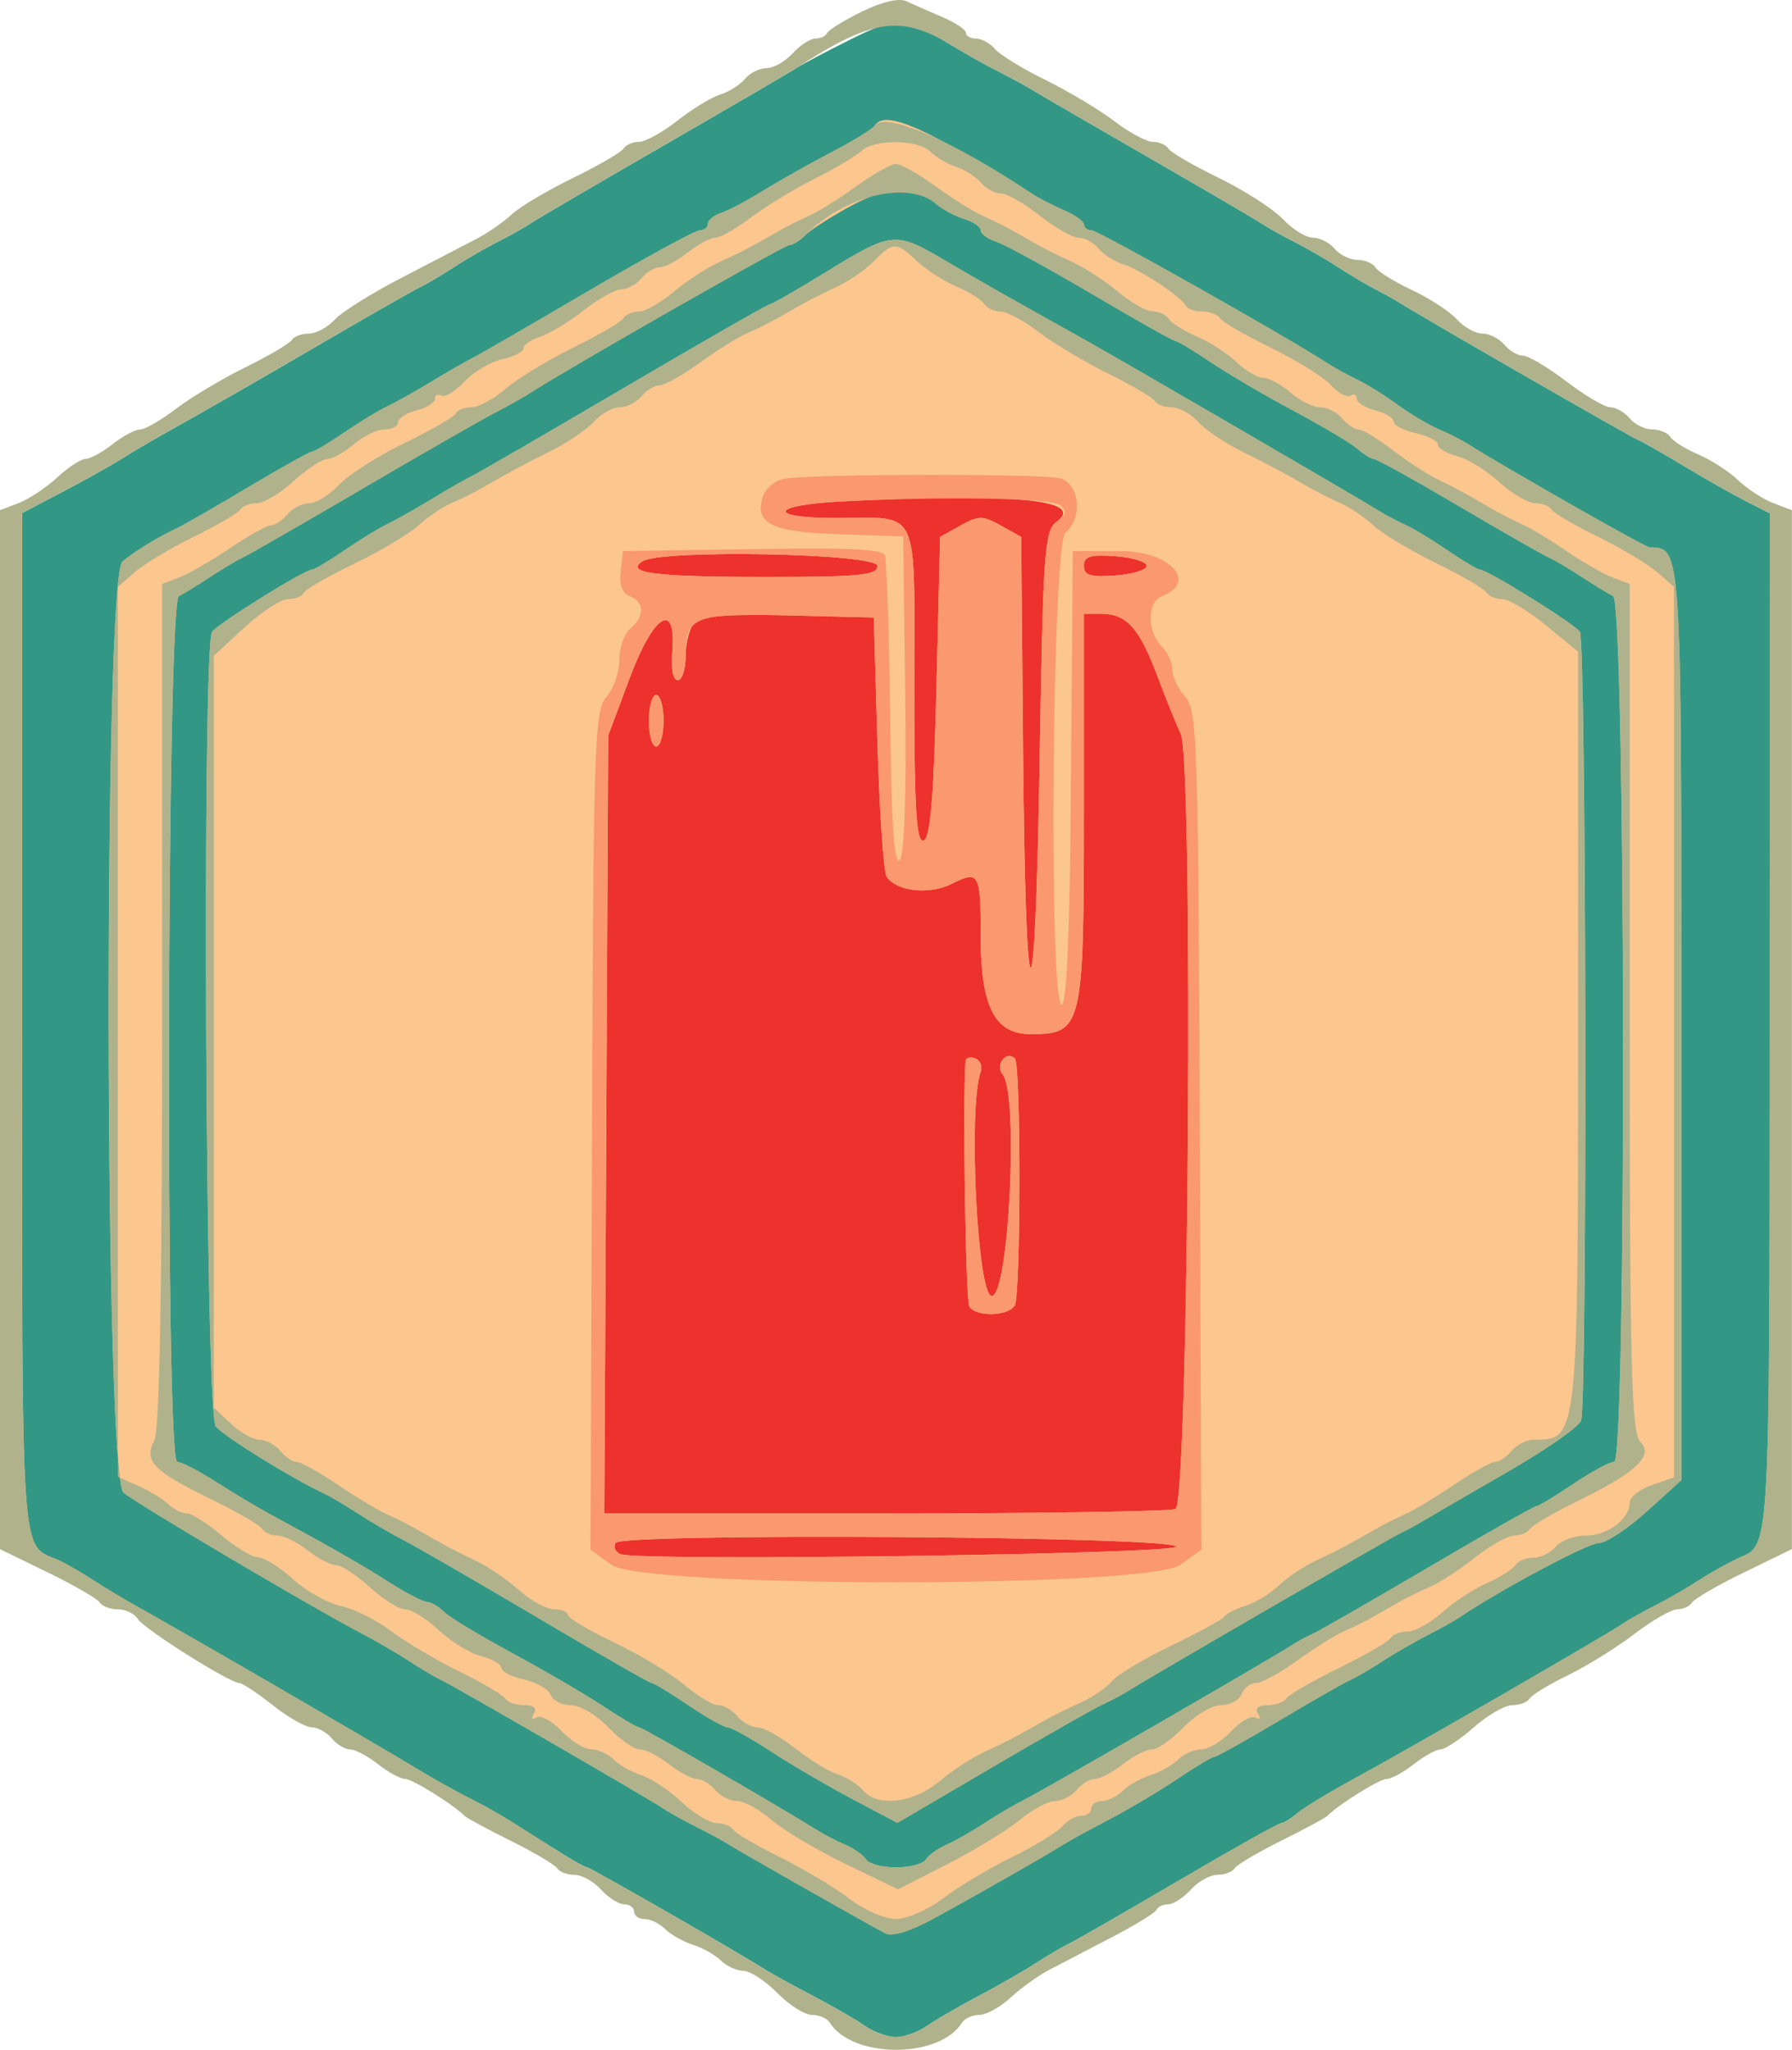 <?xml version="1.0" encoding="UTF-8"?>
<svg version="1.1" viewBox="0 0 65.323 74.722" xmlns="http://www.w3.org/2000/svg">
<g transform="translate(-169.09 -70.098)">
<path transform="matrix(.931 -.338 .345 .912 -4.183 84.292)" d="m210.2 123.78-37.245 6.34-24.113-29.085 13.132-35.425 37.245-6.34 24.113 29.085z" fill="#fcc68f"/>
<path d="m200.11 71.528c-0.871 0.433-1.766 0.905-1.988 1.049-0.221 0.144-2.399 1.414-4.838 2.822-2.44 1.408-4.617 2.683-4.839 2.834-0.222 0.15-0.766 0.455-1.21 0.679-0.443 0.223-1.169 0.643-1.613 0.932-0.443 0.29-0.988 0.612-1.209 0.715-0.222 0.104-1.711 0.953-3.31 1.886-2.712 1.583-4.485 2.6-6.099 3.501-0.37 0.206-1.035 0.6-1.478 0.876-0.444 0.276-1.442 0.833-2.218 1.238l-1.412 0.738v18.597c0 20.165-0.083 18.952 1.345 19.583 0.221 0.098 0.766 0.412 1.209 0.698 0.444 0.286 1.109 0.688 1.479 0.894 1.941 1.081 8.696 4.998 10.484 6.079 0.517 0.313 1.303 0.751 1.747 0.975 0.862 0.433 1.228 0.652 3.038 1.809 0.635 0.406 1.217 0.739 1.293 0.739 0.117 0 5.33 2.993 6.556 3.764 0.222 0.139 0.987 0.559 1.701 0.932 0.714 0.374 1.557 0.861 1.874 1.083s0.825 0.404 1.129 0.404 0.812-0.182 1.129-0.404 1.161-0.711 1.875-1.087c0.713-0.376 1.66-0.919 2.104-1.207 0.443-0.287 0.988-0.607 1.21-0.71 0.221-0.103 2.01-1.133 3.975-2.288s3.649-2.1 3.743-2.1c0.093 0 0.36-0.164 0.594-0.365 0.233-0.201 1.21-0.791 2.171-1.312 1.905-1.032 9.028-5.144 9.678-5.586 0.222-0.151 0.766-0.457 1.209-0.681 0.444-0.223 1.17-0.643 1.613-0.931 0.444-0.289 1.107-0.656 1.473-0.815 1.087-0.472 1.073-0.21 1.077-19.494l4e-3 -18.566-0.874-0.444c-0.48-0.244-1.478-0.809-2.217-1.256-0.739-0.446-1.526-0.893-1.748-0.994-0.382-0.172-7.748-4.409-8.602-4.948-0.221-0.14-0.645-0.377-0.941-0.526-0.295-0.15-0.9-0.509-1.344-0.798-0.443-0.289-1.169-0.708-1.613-0.931-0.443-0.224-0.987-0.529-1.209-0.678s-2.097-1.246-4.167-2.437c-2.07-1.192-3.945-2.281-4.167-2.419-0.221-0.138-0.766-0.434-1.209-0.658-0.444-0.223-1.23-0.663-1.748-0.977-1.721-1.045-1.957-1.058-3.657-0.215m4.106 4.15c1.158 0.669 2.287 1.339 2.508 1.489 0.222 0.149 0.736 0.415 1.143 0.59 0.406 0.175 0.739 0.412 0.739 0.528 0 0.115 0.126 0.21 0.28 0.21 0.231 0 7.227 3.945 8.591 4.845 0.222 0.146 0.706 0.412 1.075 0.591 0.37 0.179 1.036 0.593 1.48 0.92 0.444 0.328 1.11 0.725 1.479 0.883 0.369 0.157 0.852 0.401 1.074 0.542 1.303 0.827 6.487 3.778 6.635 3.778 1.164 0 1.16-0.06 1.16 17.444v16.555l-1.265 1.146c-0.696 0.63-1.479 1.145-1.74 1.145-0.394 0-3.584 1.7-5.059 2.696-0.222 0.149-0.766 0.455-1.21 0.678-0.443 0.224-1.169 0.643-1.613 0.933-0.443 0.289-0.988 0.606-1.209 0.703-0.222 0.098-1.388 0.764-2.592 1.482-1.203 0.717-2.255 1.304-2.338 1.304s-0.681 0.357-1.328 0.794-1.773 1.106-2.5 1.486c-0.728 0.381-1.505 0.807-1.726 0.948-0.616 0.391-3.201 1.865-4.706 2.683-0.861 0.468-1.49 0.654-1.747 0.516-0.918-0.494-5.272-2.965-5.644-3.204-0.222-0.142-0.766-0.439-1.21-0.66-0.443-0.221-0.988-0.523-1.209-0.671-0.6-0.4-7.597-4.449-8.065-4.667-0.222-0.104-0.766-0.425-1.21-0.714-0.443-0.29-1.229-0.747-1.747-1.016-1.732-0.902-8.193-4.722-8.669-5.126-0.694-0.588-0.732-33.366-0.039-33.941 0.462-0.383 1.329-0.914 1.988-1.216 0.221-0.101 1.387-0.771 2.591-1.489 1.203-0.717 2.256-1.304 2.34-1.304s0.611-0.314 1.172-0.699c0.561-0.384 1.262-0.81 1.558-0.947s1.021-0.542 1.613-0.901c0.591-0.359 1.257-0.742 1.478-0.851 0.222-0.109 2.116-1.204 4.208-2.432 2.092-1.229 3.937-2.234 4.099-2.234 0.163 0 0.295-0.107 0.295-0.238 0-0.13 0.212-0.307 0.471-0.392 0.259-0.084 0.954-0.452 1.546-0.817 0.591-0.365 1.717-0.999 2.503-1.408 0.785-0.41 1.488-0.842 1.561-0.961 0.283-0.458 1.21-0.172 3.239 0.999m-4.065 1.904c-0.733 0.394-1.498 0.881-1.7 1.083s-0.467 0.367-0.588 0.367c-0.187 0-8.186 4.564-9.418 5.373-0.222 0.146-0.827 0.485-1.344 0.755-0.518 0.269-2.695 1.518-4.839 2.775s-4.079 2.37-4.301 2.474-0.766 0.428-1.21 0.72c-0.443 0.292-0.957 0.607-1.142 0.698-0.437 0.216-0.498 31.56-0.062 31.56 0.151 0 0.786 0.327 1.411 0.727 0.626 0.4 1.5 0.924 1.944 1.164 2.26 1.224 3.328 1.834 4.363 2.493 0.625 0.398 1.252 0.724 1.392 0.724s0.415 0.159 0.61 0.354 1.323 0.878 2.506 1.517 2.671 1.508 3.306 1.93c0.636 0.423 1.223 0.769 1.306 0.769 0.122 0 5.035 2.839 6.544 3.781 0.222 0.139 0.663 0.365 0.982 0.504 0.318 0.138 0.658 0.38 0.755 0.537s0.585 0.285 1.085 0.285 0.989-0.128 1.086-0.285 0.437-0.401 0.755-0.542 0.942-0.495 1.385-0.787c0.444-0.292 1.109-0.682 1.479-0.867 0.708-0.354 8.986-5.137 9.677-5.591 0.222-0.145 0.585-0.344 0.806-0.441 0.222-0.098 2.118-1.186 4.213-2.418 2.095-1.233 3.873-2.241 3.952-2.241 0.078 0 0.68-0.363 1.337-0.806 0.657-0.444 1.328-0.807 1.492-0.807 0.457 0 0.418-31.334-0.039-31.56-0.185-0.091-0.699-0.406-1.143-0.698-0.443-0.292-0.988-0.613-1.209-0.712-0.222-0.1-1.706-0.948-3.297-1.885s-2.973-1.704-3.07-1.704-0.368-0.167-0.601-0.37c-0.234-0.204-1.272-0.822-2.307-1.374s-2.401-1.353-3.037-1.78c-0.636-0.428-1.219-0.777-1.295-0.777s-1.453-0.776-3.06-1.724-3.171-1.802-3.477-1.899c-0.305-0.097-0.555-0.281-0.555-0.409s-0.272-0.316-0.605-0.417c-0.333-0.102-0.786-0.342-1.008-0.535-0.817-0.71-1.704-0.699-3.079 0.039m3.283 1.95c1.294 0.763 2.661 1.539 5.105 2.899 1.386 0.771 10.162 5.875 10.82 6.293 0.222 0.141 0.645 0.364 0.941 0.497 0.295 0.133 0.996 0.556 1.557 0.94 0.561 0.385 1.09 0.699 1.175 0.699 0.271 0 3.443 1.972 3.648 2.269 0.235 0.339 0.278 28.144 0.044 28.753-0.088 0.231-1.268 1.057-2.621 1.836-1.352 0.779-2.701 1.563-2.997 1.742s-0.719 0.41-0.941 0.514c-0.394 0.184-9.151 5.256-9.946 5.761-0.222 0.14-0.645 0.365-0.941 0.5-0.296 0.134-2.098 1.159-4.006 2.278l-3.469 2.034-1.639-0.867c-0.901-0.477-2.241-1.261-2.976-1.741-0.736-0.481-1.445-0.874-1.574-0.874-0.13 0-0.774-0.363-1.431-0.807-0.657-0.443-1.256-0.806-1.33-0.806s-1.912-1.053-4.086-2.34c-2.173-1.287-4.375-2.561-4.892-2.831-0.518-0.27-1.304-0.728-1.747-1.018-0.444-0.289-0.988-0.611-1.21-0.715-1.213-0.568-3.675-2.093-3.965-2.456-0.375-0.47-0.501-28.428-0.13-28.963 0.205-0.297 3.376-2.269 3.648-2.269 0.085 0 0.613-0.314 1.174-0.699 0.561-0.384 1.262-0.814 1.558-0.954 0.296-0.141 1.021-0.55 1.613-0.909 0.591-0.359 1.257-0.74 1.478-0.847 0.222-0.106 2.73-1.56 5.573-3.231 2.843-1.67 5.229-3.037 5.302-3.037s1.013-0.541 2.089-1.203c2.318-1.425 2.489-1.443 4.176-0.448" fill="#329885" fill-rule="evenodd"/>
<path d="m199.73 88.379c-2.547 0.131-2.711 0.599-0.21 0.599 3.154 0 2.898-0.538 2.898 6.1 0 4.499 0.075 5.749 0.336 5.662 0.249-0.083 0.372-1.545 0.471-5.591l0.134-5.479 0.739-0.413c0.665-0.371 0.814-0.371 1.479 0l0.739 0.414 0.068 7.785c0.091 10.421 0.437 10.595 0.604 0.304 0.122-7.51 0.179-8.32 0.608-8.634 1.113-0.813-1.586-1.069-7.866-0.747m-7.213 2.179c-0.678 0.43 0.445 0.571 4.547 0.571 3.385 0 4.01-0.063 4.01-0.403 0-0.455-7.861-0.61-8.557-0.168m16.084 0.168c0 0.344 0.236 0.417 1.143 0.351 0.628-0.045 1.142-0.203 1.142-0.351s-0.514-0.306-1.142-0.352c-0.907-0.065-1.143 7e-3 -1.143 0.352m-14.185 2.062c-0.182 0.182-0.331 0.729-0.331 1.217s-0.13 0.887-0.289 0.887c-0.171 0-0.254-0.412-0.203-1.004 0.165-1.922-0.67-1.422-1.548 0.926l-0.783 2.095-0.071 14.18-0.072 14.18h10.197c5.609 0 10.39-0.074 10.623-0.163 0.483-0.185 0.663-27.334 0.188-28.268-0.13-0.257-0.51-1.193-0.843-2.08-0.666-1.775-1.127-2.285-2.062-2.285h-0.621v7.124c0 7.998-0.048 8.199-1.958 8.199-1.293 0-1.805-1.009-1.805-3.559 0-2.33-0.052-2.422-1.072-1.913-0.81 0.404-2.009 0.266-2.358-0.27-0.11-0.169-0.26-2.363-0.334-4.877l-0.134-4.569-3.097-0.076c-2.18-0.053-3.195 0.023-3.427 0.256m-1.137 3.583c0 0.517-0.121 0.941-0.269 0.941s-0.269-0.424-0.269-0.941c0-0.518 0.121-0.941 0.269-0.941s0.269 0.423 0.269 0.941m11.559 12.802c-0.462 1.271-0.122 8.166 0.403 8.166 0.628 0 0.99-7.357 0.398-8.071-0.29-0.349 0.134-0.896 0.449-0.58 0.221 0.221 0.215 8.641-7e-3 9-0.247 0.4-1.417 0.425-1.658 0.036-0.132-0.215-0.244-7.416-0.138-8.943 8e-3 -0.123 0.166-0.168 0.351-0.1 0.185 0.067 0.276 0.289 0.202 0.492m-13.306 17.17c-0.093 0.15-0.01 0.335 0.185 0.41 0.696 0.267 20.244 2e-3 20.244-0.275 0-0.374-20.198-0.508-20.429-0.135" fill="#ed312c" fill-rule="evenodd"/>
<path d="m200.51 70.52c-0.65 0.32-1.221 0.673-1.271 0.784-0.049 0.111-0.242 0.201-0.428 0.201-0.187 0-0.559 0.242-0.826 0.538-0.268 0.296-0.695 0.538-0.95 0.538-0.254 0-0.609 0.176-0.789 0.392-0.179 0.217-0.587 0.475-0.906 0.574-0.32 0.099-1.022 0.527-1.56 0.951-0.539 0.424-1.167 0.771-1.396 0.771s-0.485 0.111-0.569 0.248c-0.084 0.136-0.913 0.618-1.842 1.07-0.928 0.453-1.93 1.048-2.226 1.324-0.296 0.275-0.861 0.671-1.256 0.878-0.395 0.208-1.624 0.846-2.732 1.419-1.107 0.572-2.219 1.268-2.47 1.545-0.252 0.278-0.673 0.505-0.937 0.505-0.265 0-0.546 0.105-0.625 0.234-0.08 0.129-0.843 0.578-1.696 0.998-0.853 0.421-1.992 1.102-2.531 1.514s-1.125 0.749-1.302 0.749-0.629 0.242-1.005 0.537c-0.376 0.296-0.82 0.538-0.986 0.538-0.167 0-0.631 0.304-1.032 0.676-0.4 0.371-1.034 0.792-1.408 0.934l-0.68 0.258v37.872l1.744 0.85c0.96 0.467 1.814 0.961 1.898 1.098 0.084 0.136 0.382 0.247 0.662 0.247 0.279 0 0.605 0.159 0.723 0.354 0.22 0.36 3.353 2.335 3.706 2.335 0.107 0 0.653 0.363 1.213 0.806 0.56 0.444 1.198 0.807 1.417 0.807 0.22 0 0.55 0.181 0.734 0.403s0.485 0.403 0.669 0.403c0.183 0 0.641 0.242 1.017 0.538 0.376 0.295 0.821 0.537 0.988 0.537 0.261 0 1.757 0.931 2.165 1.347 0.073 0.075 0.832 0.484 1.685 0.909 0.854 0.424 1.617 0.876 1.696 1.005 0.08 0.129 0.361 0.234 0.625 0.234s0.699 0.242 0.967 0.537c0.267 0.296 0.649 0.538 0.848 0.538s0.361 0.121 0.361 0.269 0.173 0.269 0.384 0.269c0.212 0 0.55 0.165 0.752 0.368 0.202 0.202 0.659 0.46 1.015 0.573s0.812 0.37 1.015 0.573c0.202 0.202 0.57 0.371 0.819 0.375 0.248 4e-3 0.804 0.367 1.235 0.806 0.431 0.44 0.999 0.799 1.261 0.799s0.552 0.122 0.644 0.271c0.823 1.332 4.011 1.336 4.832 7e-3 0.095-0.153 0.378-0.278 0.629-0.278 0.252 0 0.763-0.283 1.137-0.63 0.374-0.346 1.004-0.8 1.401-1.008 0.396-0.208 1.42-0.741 2.274-1.184 0.855-0.444 1.594-0.897 1.644-1.008 0.049-0.111 0.242-0.202 0.428-0.202 0.187 0 0.558-0.242 0.826-0.538 0.268-0.295 0.703-0.537 0.967-0.537s0.545-0.105 0.624-0.234c0.08-0.129 0.843-0.581 1.696-1.005 0.854-0.425 1.612-0.834 1.686-0.909 0.408-0.416 1.904-1.347 2.165-1.347 0.167 0 0.612-0.242 0.988-0.537 0.375-0.296 0.818-0.54 0.983-0.542 0.165-3e-3 0.709-0.366 1.21-0.807 0.5-0.441 1.128-0.802 1.395-0.802s0.554-0.11 0.637-0.245c0.084-0.136 0.709-0.516 1.39-0.845 0.681-0.33 1.77-1.006 2.42-1.502s1.356-0.903 1.567-0.903c0.212 0 0.454-0.111 0.539-0.247 0.084-0.137 0.938-0.631 1.897-1.098l1.745-0.85v-37.872l-0.679-0.258c-0.374-0.142-0.948-0.516-1.277-0.831s-0.983-0.739-1.453-0.941c-0.471-0.202-0.932-0.49-1.024-0.64-0.093-0.151-0.389-0.273-0.658-0.273s-0.639-0.182-0.823-0.404c-0.184-0.221-0.501-0.403-0.703-0.403s-0.923-0.423-1.601-0.941c-0.678-0.517-1.39-0.94-1.582-0.94s-0.5-0.182-0.684-0.404c-0.184-0.221-0.543-0.403-0.798-0.403s-0.675-0.234-0.934-0.52-0.994-0.766-1.633-1.067c-0.64-0.3-1.24-0.671-1.334-0.824-0.095-0.152-0.392-0.277-0.661-0.277-0.268 0-0.639-0.182-0.823-0.403-0.184-0.222-0.541-0.404-0.793-0.404-0.251 0-0.742-0.302-1.09-0.672-0.347-0.37-1.395-1.045-2.328-1.5-0.934-0.455-1.766-0.938-1.85-1.074-0.085-0.137-0.341-0.248-0.569-0.248-0.229 0-0.857-0.337-1.396-0.749s-1.67-1.09-2.514-1.505c-0.844-0.416-1.676-0.926-1.848-1.133s-0.479-0.377-0.683-0.377c-0.203 0-0.37-0.094-0.37-0.21 0-0.115-0.393-0.377-0.874-0.581-0.48-0.205-1.068-0.463-1.305-0.574-0.261-0.122-0.9 0.029-1.613 0.38m3.254 1.223c0.518 0.314 1.304 0.754 1.748 0.977 0.443 0.224 0.988 0.52 1.209 0.658 0.222 0.138 2.097 1.227 4.167 2.419 2.07 1.191 3.945 2.288 4.167 2.437s0.766 0.454 1.209 0.678c0.444 0.223 1.17 0.642 1.613 0.931 0.444 0.289 1.049 0.648 1.344 0.798 0.296 0.149 0.72 0.386 0.941 0.526 0.854 0.539 8.22 4.776 8.602 4.948 0.222 0.101 1.009 0.548 1.748 0.994 0.739 0.447 1.737 1.012 2.217 1.256l0.874 0.444-4e-3 18.566c-4e-3 19.284 0.01 19.022-1.077 19.494-0.366 0.159-1.029 0.526-1.473 0.815-0.443 0.288-1.169 0.708-1.613 0.931-0.443 0.224-0.987 0.53-1.209 0.681-0.65 0.442-7.773 4.554-9.678 5.586-0.961 0.521-1.938 1.111-2.171 1.312-0.234 0.201-0.501 0.365-0.594 0.365-0.094 0-1.778 0.945-3.743 2.1s-3.754 2.185-3.975 2.288c-0.222 0.103-0.767 0.423-1.21 0.71-0.444 0.288-1.391 0.831-2.104 1.207-0.714 0.376-1.558 0.865-1.875 1.087s-0.825 0.404-1.129 0.404-0.812-0.182-1.129-0.404-1.16-0.709-1.874-1.083c-0.714-0.373-1.479-0.793-1.701-0.932-1.226-0.771-6.439-3.764-6.556-3.764-0.076 0-0.658-0.333-1.293-0.739-1.81-1.157-2.176-1.376-3.038-1.809-0.444-0.224-1.23-0.662-1.747-0.975-1.788-1.081-8.543-4.998-10.484-6.079-0.37-0.206-1.035-0.608-1.479-0.894-0.443-0.286-0.988-0.6-1.209-0.698-1.428-0.631-1.345 0.582-1.345-19.583v-18.597l1.412-0.738c0.776-0.405 1.774-0.962 2.218-1.238 0.443-0.276 1.108-0.67 1.478-0.876 1.614-0.901 3.387-1.918 6.099-3.501 1.599-0.933 3.088-1.782 3.31-1.886 0.221-0.103 0.766-0.425 1.209-0.715 0.444-0.289 1.17-0.709 1.613-0.932 0.444-0.224 0.988-0.529 1.21-0.679 0.222-0.151 2.399-1.426 4.839-2.834 2.439-1.408 4.617-2.678 4.838-2.822 2.771-1.799 3.804-1.951 5.645-0.834m-2.79 2.936c-0.073 0.119-0.776 0.551-1.561 0.961-0.786 0.409-1.912 1.043-2.503 1.408-0.592 0.365-1.287 0.733-1.546 0.817-0.259 0.085-0.471 0.262-0.471 0.392 0 0.131-0.132 0.238-0.295 0.238-0.162 0-2.007 1.005-4.099 2.234-2.092 1.228-3.986 2.323-4.208 2.432-0.221 0.109-0.887 0.492-1.478 0.851-0.592 0.359-1.317 0.764-1.613 0.901s-0.997 0.563-1.558 0.947c-0.561 0.385-1.088 0.699-1.172 0.699s-1.137 0.587-2.34 1.304c-1.204 0.718-2.37 1.388-2.591 1.489-0.659 0.302-1.526 0.833-1.988 1.216-0.693 0.575-0.655 33.353 0.039 33.941 0.476 0.404 6.937 4.224 8.669 5.126 0.518 0.269 1.304 0.726 1.747 1.016 0.444 0.289 0.988 0.61 1.21 0.714 0.468 0.218 7.465 4.267 8.065 4.667 0.221 0.148 0.766 0.45 1.209 0.671 0.444 0.221 0.988 0.518 1.21 0.66 0.372 0.239 4.726 2.71 5.644 3.204 0.257 0.138 0.886-0.048 1.747-0.516 1.505-0.818 4.09-2.292 4.706-2.683 0.221-0.141 0.998-0.567 1.726-0.948 0.727-0.38 1.853-1.049 2.5-1.486s1.245-0.794 1.328-0.794 1.135-0.587 2.338-1.304c1.204-0.718 2.37-1.384 2.592-1.482 0.221-0.097 0.766-0.414 1.209-0.703 0.444-0.29 1.17-0.709 1.613-0.933 0.444-0.223 0.988-0.529 1.21-0.678 1.475-0.996 4.665-2.696 5.059-2.696 0.261 0 1.044-0.515 1.74-1.145l1.265-1.146v-16.555c0-17.504 4e-3 -17.444-1.16-17.444-0.148 0-5.332-2.951-6.635-3.778-0.222-0.141-0.705-0.385-1.074-0.542-0.369-0.158-1.035-0.555-1.479-0.883-0.444-0.327-1.11-0.741-1.48-0.92-0.369-0.179-0.853-0.445-1.075-0.591-1.364-0.9-8.36-4.845-8.591-4.845-0.154 0-0.28-0.095-0.28-0.21 0-0.116-0.333-0.353-0.739-0.528-0.407-0.175-0.921-0.441-1.143-0.59-2.85-1.924-5.41-3.033-5.747-2.488m2.045 0.958c0.202 0.202 0.623 0.448 0.935 0.548 0.313 0.099 0.715 0.357 0.894 0.573 0.18 0.216 0.506 0.393 0.725 0.393 0.22 0 0.857 0.362 1.417 0.806s1.198 0.806 1.417 0.806c0.22 0 0.546 0.177 0.725 0.393s0.585 0.475 0.902 0.576c0.639 0.203 2.148 1.204 2.288 1.518 0.049 0.111 0.314 0.202 0.589 0.202 0.274 0 0.568 0.111 0.652 0.247 0.085 0.137 0.921 0.622 1.86 1.079 0.938 0.458 1.921 1.069 2.183 1.359 0.263 0.29 0.582 0.463 0.71 0.384 0.129-0.079 0.233-0.029 0.233 0.111 0 0.141 0.303 0.332 0.672 0.425 0.37 0.092 0.672 0.277 0.672 0.411 0 0.133 0.363 0.322 0.807 0.419 0.443 0.098 0.806 0.286 0.806 0.42 0 0.133 0.312 0.32 0.694 0.416 0.381 0.096 1.073 0.521 1.538 0.946 0.465 0.424 1.053 0.772 1.307 0.772s0.527 0.105 0.606 0.234c0.08 0.128 0.843 0.576 1.696 0.994 0.854 0.418 1.824 0.999 2.157 1.291l0.605 0.532v32.461l-0.807 0.281c-0.443 0.154-0.806 0.442-0.806 0.639 0 0.599-0.802 1.202-1.6 1.202-0.414 0-0.904 0.182-1.089 0.403-0.184 0.222-0.554 0.404-0.823 0.404s-0.565 0.123-0.658 0.273c-0.092 0.15-0.553 0.441-1.023 0.647-0.471 0.206-1.207 0.688-1.637 1.071-0.429 0.383-0.997 0.697-1.261 0.697s-0.549 0.111-0.633 0.248c-0.084 0.136-0.937 0.629-1.895 1.096-0.957 0.467-1.81 0.96-1.894 1.096-0.085 0.137-0.395 0.248-0.691 0.248-0.338 0-0.467 0.115-0.346 0.31 0.109 0.177 0.075 0.238-0.079 0.143-0.15-0.092-0.552 0.131-0.895 0.496s-0.836 0.664-1.095 0.664c-0.26 0-0.637 0.165-0.84 0.368-0.202 0.202-0.659 0.46-1.014 0.573-0.356 0.113-0.813 0.371-1.015 0.573s-0.541 0.368-0.752 0.368-0.384 0.121-0.384 0.269c0 0.147-0.167 0.268-0.37 0.268-0.204 0-0.511 0.17-0.683 0.377s-1.004 0.717-1.848 1.133c-0.844 0.415-1.975 1.093-2.514 1.505s-1.308 0.749-1.709 0.749-1.17-0.337-1.708-0.749c-0.539-0.412-1.678-1.093-2.531-1.514-0.854-0.42-1.617-0.869-1.696-0.998-0.08-0.129-0.349-0.234-0.599-0.235s-0.825-0.348-1.277-0.772-1.112-0.863-1.466-0.975c-0.354-0.113-0.809-0.37-1.012-0.572-0.202-0.203-0.57-0.37-0.819-0.373-0.248-2e-3 -0.735-0.304-1.083-0.671-0.348-0.366-0.759-0.587-0.915-0.491-0.166 0.102-0.204 0.046-0.091-0.136 0.12-0.195-8e-3 -0.31-0.346-0.31-0.296 0-0.603-0.105-0.682-0.234-0.08-0.128-0.843-0.578-1.696-0.998-0.854-0.42-1.975-1.086-2.493-1.479-0.517-0.394-1.338-0.802-1.823-0.907-0.486-0.106-1.269-0.544-1.74-0.975-0.472-0.431-1.042-0.788-1.268-0.794s-0.829-0.369-1.341-0.807c-0.512-0.437-1.078-0.795-1.258-0.795s-0.487-0.153-0.682-0.339c-0.196-0.187-0.688-0.487-1.095-0.667l-0.739-0.327v-32.444l0.605-0.532c0.333-0.292 1.303-0.873 2.156-1.291 0.854-0.418 1.617-0.866 1.696-0.994 0.08-0.129 0.353-0.234 0.607-0.234s0.859-0.363 1.344-0.807c0.486-0.443 1.039-0.806 1.229-0.806s0.624-0.242 0.965-0.538c0.341-0.295 0.844-0.537 1.117-0.537s0.496-0.119 0.496-0.264 0.303-0.34 0.672-0.432c0.37-0.093 0.672-0.284 0.672-0.425 0-0.14 0.104-0.191 0.23-0.113s0.504-0.151 0.84-0.508 0.958-0.726 1.383-0.819c0.425-0.094 0.773-0.273 0.773-0.4 0-0.126 0.272-0.314 0.605-0.417 0.333-0.104 1.046-0.535 1.584-0.959 0.539-0.424 1.159-0.771 1.379-0.771 0.219 0 0.549-0.181 0.733-0.403s0.485-0.403 0.669-0.403 0.641-0.242 1.017-0.538 0.829-0.538 1.006-0.538 0.763-0.332 1.302-0.739c0.538-0.406 1.582-1.041 2.319-1.411 0.736-0.37 1.501-0.823 1.699-1.008 0.48-0.448 2.072-0.429 2.533 0.032m-2.723 1.257c-0.622 0.45-1.396 0.934-1.721 1.074-0.324 0.141-0.832 0.397-1.128 0.568-0.962 0.558-1.331 0.751-2.15 1.124-0.444 0.201-1.187 0.687-1.652 1.079s-1.032 0.713-1.261 0.713-0.485 0.111-0.569 0.247c-0.084 0.137-0.908 0.618-1.83 1.07-0.923 0.452-2.029 1.127-2.459 1.5-0.429 0.372-0.994 0.677-1.254 0.677s-0.514 0.099-0.563 0.22-0.885 0.604-1.857 1.074c-0.971 0.471-2.051 1.158-2.399 1.528-0.347 0.37-0.838 0.673-1.09 0.673-0.251 0-0.608 0.181-0.792 0.403s-0.454 0.403-0.599 0.403-0.82 0.375-1.499 0.834c-0.679 0.458-1.513 0.939-1.853 1.068l-0.619 0.236v15.346c0 10.382-0.093 15.521-0.287 15.885-0.395 0.736-0.036 1.107 2.055 2.125 0.947 0.461 1.79 0.95 1.874 1.086 0.084 0.137 0.339 0.248 0.565 0.248 0.227 0 0.72 0.242 1.096 0.538s0.841 0.538 1.034 0.538 0.748 0.362 1.233 0.806c0.486 0.444 1.068 0.807 1.294 0.808 0.225 0 0.775 0.343 1.221 0.761s1.142 0.844 1.546 0.945 0.735 0.293 0.735 0.427c0 0.133 0.371 0.324 0.824 0.423 0.454 0.1 0.89 0.351 0.97 0.559s0.412 0.378 0.738 0.378 0.94 0.363 1.365 0.807c0.425 0.443 0.943 0.806 1.151 0.806s0.685 0.242 1.061 0.538c0.376 0.295 0.834 0.537 1.018 0.537 0.183 0 0.484 0.182 0.668 0.403 0.184 0.222 0.543 0.404 0.798 0.404 0.254 0 0.814 0.306 1.244 0.679 0.429 0.374 1.645 1.098 2.701 1.61l1.921 0.929 1.811-0.927c0.996-0.51 2.181-1.234 2.634-1.609 0.452-0.375 1.027-0.682 1.276-0.682s0.603-0.182 0.787-0.404c0.184-0.221 0.485-0.403 0.669-0.403s0.642-0.242 1.018-0.537c0.376-0.296 0.853-0.538 1.061-0.538s0.725-0.363 1.15-0.806c0.425-0.444 1.04-0.807 1.366-0.807s0.662-0.181 0.748-0.403c0.085-0.222 0.321-0.403 0.526-0.403 0.204 0 0.879-0.369 1.501-0.819 0.621-0.45 1.396-0.934 1.72-1.075 0.325-0.14 0.802-0.377 1.061-0.525s0.682-0.391 0.941-0.539 0.76-0.394 1.114-0.546 1.097-0.635 1.652-1.074c0.554-0.439 1.195-0.799 1.424-0.799 0.228 0 0.48-0.105 0.56-0.234 0.079-0.128 0.843-0.576 1.696-0.994 2.198-1.077 2.847-1.682 2.344-2.185-0.331-0.33-0.389-2.715-0.389-15.833v-15.444l-0.623-0.237c-0.342-0.13-1.098-0.563-1.68-0.961-0.582-0.399-1.3-0.833-1.595-0.966-0.296-0.133-0.75-0.362-1.008-0.511-0.259-0.148-0.682-0.391-0.941-0.54s-0.773-0.416-1.143-0.593c-0.369-0.177-1.112-0.66-1.651-1.073s-1.099-0.751-1.244-0.751c-0.146 0-0.415-0.182-0.599-0.404-0.184-0.221-0.544-0.403-0.798-0.403-0.255 0-0.743-0.242-1.084-0.537-0.341-0.296-0.788-0.538-0.993-0.538-0.206 0-0.641-0.256-0.967-0.569-0.327-0.313-0.979-0.735-1.449-0.937s-0.931-0.49-1.024-0.64c-0.093-0.151-0.356-0.273-0.584-0.273-0.229 0-0.796-0.321-1.261-0.713s-1.209-0.878-1.652-1.079c-0.76-0.346-1.074-0.511-2.218-1.166-0.259-0.148-0.736-0.385-1.061-0.526-0.324-0.14-1.099-0.624-1.72-1.074-0.622-0.45-1.275-0.819-1.453-0.819-0.177 0-0.831 0.369-1.452 0.819m2.931 0.649c0.222 0.193 0.675 0.433 1.008 0.535 0.333 0.101 0.605 0.289 0.605 0.417s0.25 0.312 0.555 0.409c0.306 0.097 1.87 0.951 3.477 1.899s2.984 1.724 3.06 1.724 0.659 0.349 1.295 0.777c0.636 0.427 2.002 1.228 3.037 1.78s2.073 1.17 2.307 1.374c0.233 0.203 0.504 0.37 0.601 0.37s1.479 0.767 3.07 1.704 3.075 1.785 3.297 1.885c0.221 0.099 0.766 0.42 1.209 0.712 0.444 0.292 0.958 0.607 1.143 0.698 0.457 0.226 0.496 31.56 0.039 31.56-0.164 0-0.835 0.363-1.492 0.807-0.657 0.443-1.259 0.806-1.337 0.806-0.079 0-1.857 1.008-3.952 2.241-2.095 1.232-3.991 2.32-4.213 2.418-0.221 0.097-0.584 0.296-0.806 0.441-0.691 0.454-8.969 5.237-9.677 5.591-0.37 0.185-1.035 0.575-1.479 0.867-0.443 0.292-1.067 0.646-1.385 0.787s-0.658 0.385-0.755 0.542-0.586 0.285-1.086 0.285-0.988-0.128-1.085-0.285-0.437-0.399-0.755-0.537c-0.319-0.139-0.76-0.365-0.982-0.504-1.509-0.942-6.422-3.781-6.544-3.781-0.083 0-0.67-0.346-1.306-0.769-0.635-0.422-2.123-1.291-3.306-1.93s-2.311-1.322-2.506-1.517-0.47-0.354-0.61-0.354-0.767-0.326-1.392-0.724c-1.035-0.659-2.103-1.269-4.363-2.493-0.444-0.24-1.318-0.764-1.944-1.164-0.625-0.4-1.26-0.727-1.411-0.727-0.436 0-0.375-31.344 0.062-31.56 0.185-0.091 0.699-0.406 1.142-0.698 0.444-0.292 0.988-0.616 1.21-0.72s2.157-1.217 4.301-2.474 4.321-2.506 4.839-2.775c0.517-0.27 1.122-0.609 1.344-0.755 1.232-0.809 9.231-5.373 9.418-5.373 0.121 0 0.386-0.165 0.588-0.367 1.462-1.462 3.765-2.003 4.779-1.122m-3.972 2.437c-1.076 0.662-2.016 1.203-2.089 1.203s-2.459 1.367-5.302 3.037c-2.843 1.671-5.351 3.125-5.573 3.231-0.221 0.107-0.887 0.488-1.478 0.847-0.592 0.359-1.317 0.768-1.613 0.909-0.296 0.14-0.997 0.57-1.558 0.954-0.561 0.385-1.089 0.699-1.174 0.699-0.272 0-3.443 1.972-3.648 2.269-0.371 0.535-0.245 28.493 0.13 28.963 0.29 0.363 2.752 1.888 3.965 2.456 0.222 0.104 0.766 0.426 1.21 0.715 0.443 0.29 1.229 0.748 1.747 1.018 0.517 0.27 2.719 1.544 4.892 2.831 2.174 1.287 4.012 2.34 4.086 2.34s0.673 0.363 1.33 0.806c0.657 0.444 1.301 0.807 1.431 0.807 0.129 0 0.838 0.393 1.574 0.874 0.735 0.48 2.075 1.264 2.976 1.741l1.639 0.867 3.469-2.034c1.908-1.119 3.71-2.144 4.006-2.278 0.296-0.135 0.719-0.36 0.941-0.5 0.795-0.505 9.552-5.577 9.946-5.761 0.222-0.104 0.645-0.335 0.941-0.514s1.645-0.963 2.997-1.742c1.353-0.779 2.533-1.605 2.621-1.836 0.234-0.609 0.191-28.414-0.044-28.753-0.205-0.297-3.377-2.269-3.648-2.269-0.085 0-0.614-0.314-1.175-0.699-0.561-0.384-1.262-0.807-1.557-0.94-0.296-0.133-0.719-0.356-0.941-0.497-0.658-0.418-9.434-5.522-10.82-6.293-2.444-1.36-3.811-2.136-5.105-2.899-1.687-0.995-1.858-0.977-4.176 0.448m3.244-0.379c0.326 0.314 0.978 0.735 1.449 0.937 0.47 0.202 0.931 0.491 1.024 0.641 0.092 0.15 0.355 0.273 0.584 0.273s0.857 0.337 1.396 0.749c0.538 0.412 1.677 1.093 2.531 1.513 0.853 0.421 1.616 0.87 1.696 0.998 0.079 0.129 0.36 0.234 0.624 0.234s0.692 0.234 0.951 0.52c0.259 0.287 0.973 0.771 1.587 1.077 1.137 0.567 1.507 0.765 2.461 1.318 0.296 0.172 0.813 0.431 1.149 0.576 0.337 0.146 0.876 0.511 1.199 0.811 0.322 0.301 1.346 0.917 2.275 1.369 0.929 0.453 1.757 0.934 1.842 1.071 0.084 0.136 0.345 0.247 0.58 0.247 0.234 0 0.953 0.432 1.597 0.959l1.17 0.959v13.742c0 15.044 6e-3 14.986-1.627 14.986-0.252 0-0.608 0.181-0.792 0.403-0.185 0.222-0.454 0.403-0.599 0.403s-0.82 0.375-1.499 0.834c-0.679 0.458-1.483 0.941-1.787 1.074-0.303 0.133-0.763 0.363-1.021 0.511-1.128 0.646-1.457 0.82-2.218 1.175-0.444 0.206-1.058 0.617-1.365 0.912-0.307 0.294-0.851 0.627-1.21 0.739-0.358 0.112-0.711 0.292-0.785 0.4-0.074 0.107-0.944 0.584-1.933 1.059s-1.957 1.055-2.151 1.288c-0.193 0.234-0.715 0.589-1.158 0.79-0.444 0.201-1.018 0.485-1.277 0.631-0.259 0.145-0.682 0.384-0.941 0.529-0.259 0.146-0.833 0.43-1.277 0.632-0.443 0.201-1.187 0.687-1.652 1.079-0.938 0.791-2.257 0.943-2.775 0.32-0.179-0.216-0.587-0.474-0.906-0.574-0.32-0.099-1.022-0.527-1.56-0.951-0.539-0.424-1.159-0.77-1.379-0.77-0.219 0-0.549-0.182-0.733-0.404-0.184-0.221-0.497-0.403-0.696-0.403-0.198 0-0.758-0.336-1.244-0.747-0.485-0.41-1.639-1.106-2.562-1.545-0.924-0.44-1.68-0.89-1.68-1.001-1e-3 -0.111-0.224-0.202-0.497-0.202s-0.847-0.313-1.277-0.696c-0.429-0.383-1.144-0.869-1.587-1.079-0.763-0.362-1.104-0.544-2.218-1.182-0.259-0.148-0.719-0.378-1.022-0.511s-1.107-0.616-1.786-1.074c-0.679-0.459-1.354-0.834-1.499-0.834s-0.415-0.181-0.599-0.403-0.524-0.403-0.755-0.403-0.7-0.263-1.042-0.585l-0.622-0.584v-27.409l1.12-1.034c0.616-0.568 1.331-1.034 1.59-1.034s0.511-0.098 0.56-0.219c0.05-0.121 0.881-0.603 1.849-1.071 0.967-0.468 2.022-1.096 2.345-1.397 0.322-0.3 0.862-0.665 1.198-0.811 0.337-0.145 0.824-0.385 1.082-0.533 1.204-0.689 1.482-0.839 2.528-1.361 0.614-0.306 1.329-0.79 1.588-1.077 0.259-0.286 0.679-0.52 0.933-0.52 0.255 0 0.614-0.181 0.798-0.403s0.483-0.403 0.665-0.403c0.181 0 0.838-0.369 1.46-0.819 0.621-0.45 1.395-0.934 1.72-1.074 0.571-0.248 0.777-0.357 1.935-1.018 0.295-0.169 0.9-0.475 1.344-0.681 0.443-0.206 1.048-0.624 1.344-0.929 0.686-0.708 0.835-0.709 1.557-0.018" fill="#b0b28c" fill-rule="evenodd"/>
<path d="m197.66 87.554c-0.326 0.063-0.669 0.355-0.762 0.648-0.312 0.985 0.306 1.289 2.79 1.371l2.327 0.078 0.073 5.76c0.046 3.657-0.028 5.861-0.202 6.035-0.186 0.187-0.293-1.141-0.332-4.148-0.049-3.819-0.088-5.212-0.19-6.914-0.016-0.267-1.078-0.326-4.792-0.269l-4.772 0.073-0.085 0.741c-0.056 0.483 0.061 0.797 0.336 0.902 0.533 0.205 0.541 0.746 0.018 1.18-0.222 0.184-0.403 0.703-0.403 1.154s-0.212 1.053-0.471 1.339c-0.435 0.481-0.474 1.671-0.525 15.805l-0.054 15.285 0.768 0.547c1.195 0.851 19.531 0.85 20.727-1e-3l0.77-0.548-0.057-15.284c-0.052-14.132-0.092-15.323-0.527-15.804-0.258-0.286-0.47-0.73-0.47-0.988s-0.181-0.65-0.403-0.872c-0.528-0.527-0.517-1.607 0.018-1.813 1.329-0.51 0.297-1.643-1.497-1.643h-1.747l-0.01 1.21c-6e-3 0.665-0.036 4.385-0.068 8.266-0.036 4.487-0.154 7.056-0.325 7.056-0.486 0-0.355-16.798 0.134-17.204 0.644-0.534 0.516-1.789-0.202-1.981-0.668-0.179-9.128-0.164-10.067 0.019m10.07 0.956c0.267 0.212 0.238 0.345-0.134 0.616-0.429 0.314-0.486 1.124-0.608 8.634-0.167 10.291-0.513 10.117-0.604-0.304l-0.068-7.785-0.739-0.414c-0.665-0.371-0.814-0.371-1.479 0l-0.739 0.413-0.134 5.479c-0.099 4.046-0.222 5.508-0.471 5.591-0.261 0.087-0.336-1.163-0.336-5.662 0-6.638 0.256-6.1-2.898-6.1-2.501 0-2.337-0.468 0.21-0.599 3.73-0.191 7.677-0.127 8 0.131m-6.656 2.216c0 0.34-0.625 0.403-4.01 0.403-4.102 0-5.225-0.141-4.547-0.571 0.696-0.442 8.557-0.287 8.557 0.168m9.812 0c0 0.148-0.514 0.306-1.142 0.351-0.907 0.066-1.143-7e-3 -1.143-0.351 0-0.345 0.236-0.417 1.143-0.352 0.628 0.046 1.142 0.204 1.142 0.352m-9.812 6.451c0.074 2.514 0.224 4.708 0.334 4.877 0.349 0.536 1.548 0.674 2.358 0.27 1.02-0.509 1.072-0.417 1.072 1.913 0 2.55 0.512 3.559 1.805 3.559 1.91 0 1.958-0.201 1.958-8.199v-7.124h0.621c0.935 0 1.396 0.51 2.062 2.285 0.333 0.887 0.713 1.823 0.843 2.08 0.475 0.934 0.295 28.083-0.188 28.268-0.233 0.089-5.014 0.163-10.623 0.163h-10.197l0.072-14.18 0.071-14.18 0.783-2.095c0.878-2.348 1.713-2.848 1.548-0.926-0.051 0.592 0.032 1.004 0.203 1.004 0.159 0 0.289-0.399 0.289-0.887 0-1.434 0.312-1.556 3.758-1.473l3.097 0.076 0.134 4.569m-8.333-0.806c0 0.517 0.121 0.941 0.269 0.941s0.269-0.424 0.269-0.941c0-0.518-0.121-0.941-0.269-0.941s-0.269 0.423-0.269 0.941m11.544 12.41c-0.106 1.527 6e-3 8.728 0.138 8.943 0.241 0.389 1.411 0.364 1.658-0.036 0.222-0.359 0.228-8.779 7e-3 -9-0.315-0.316-0.739 0.231-0.449 0.58 0.592 0.714 0.23 8.071-0.398 8.071-0.525 0-0.865-6.895-0.403-8.166 0.074-0.203-0.017-0.425-0.202-0.492-0.185-0.068-0.343-0.023-0.351 0.1m7.676 17.697c0 0.277-19.548 0.542-20.244 0.275-0.195-0.075-0.278-0.26-0.185-0.41 0.231-0.373 20.429-0.239 20.429 0.135" fill="#fa9870" fill-rule="evenodd"/>
</g>
</svg>
